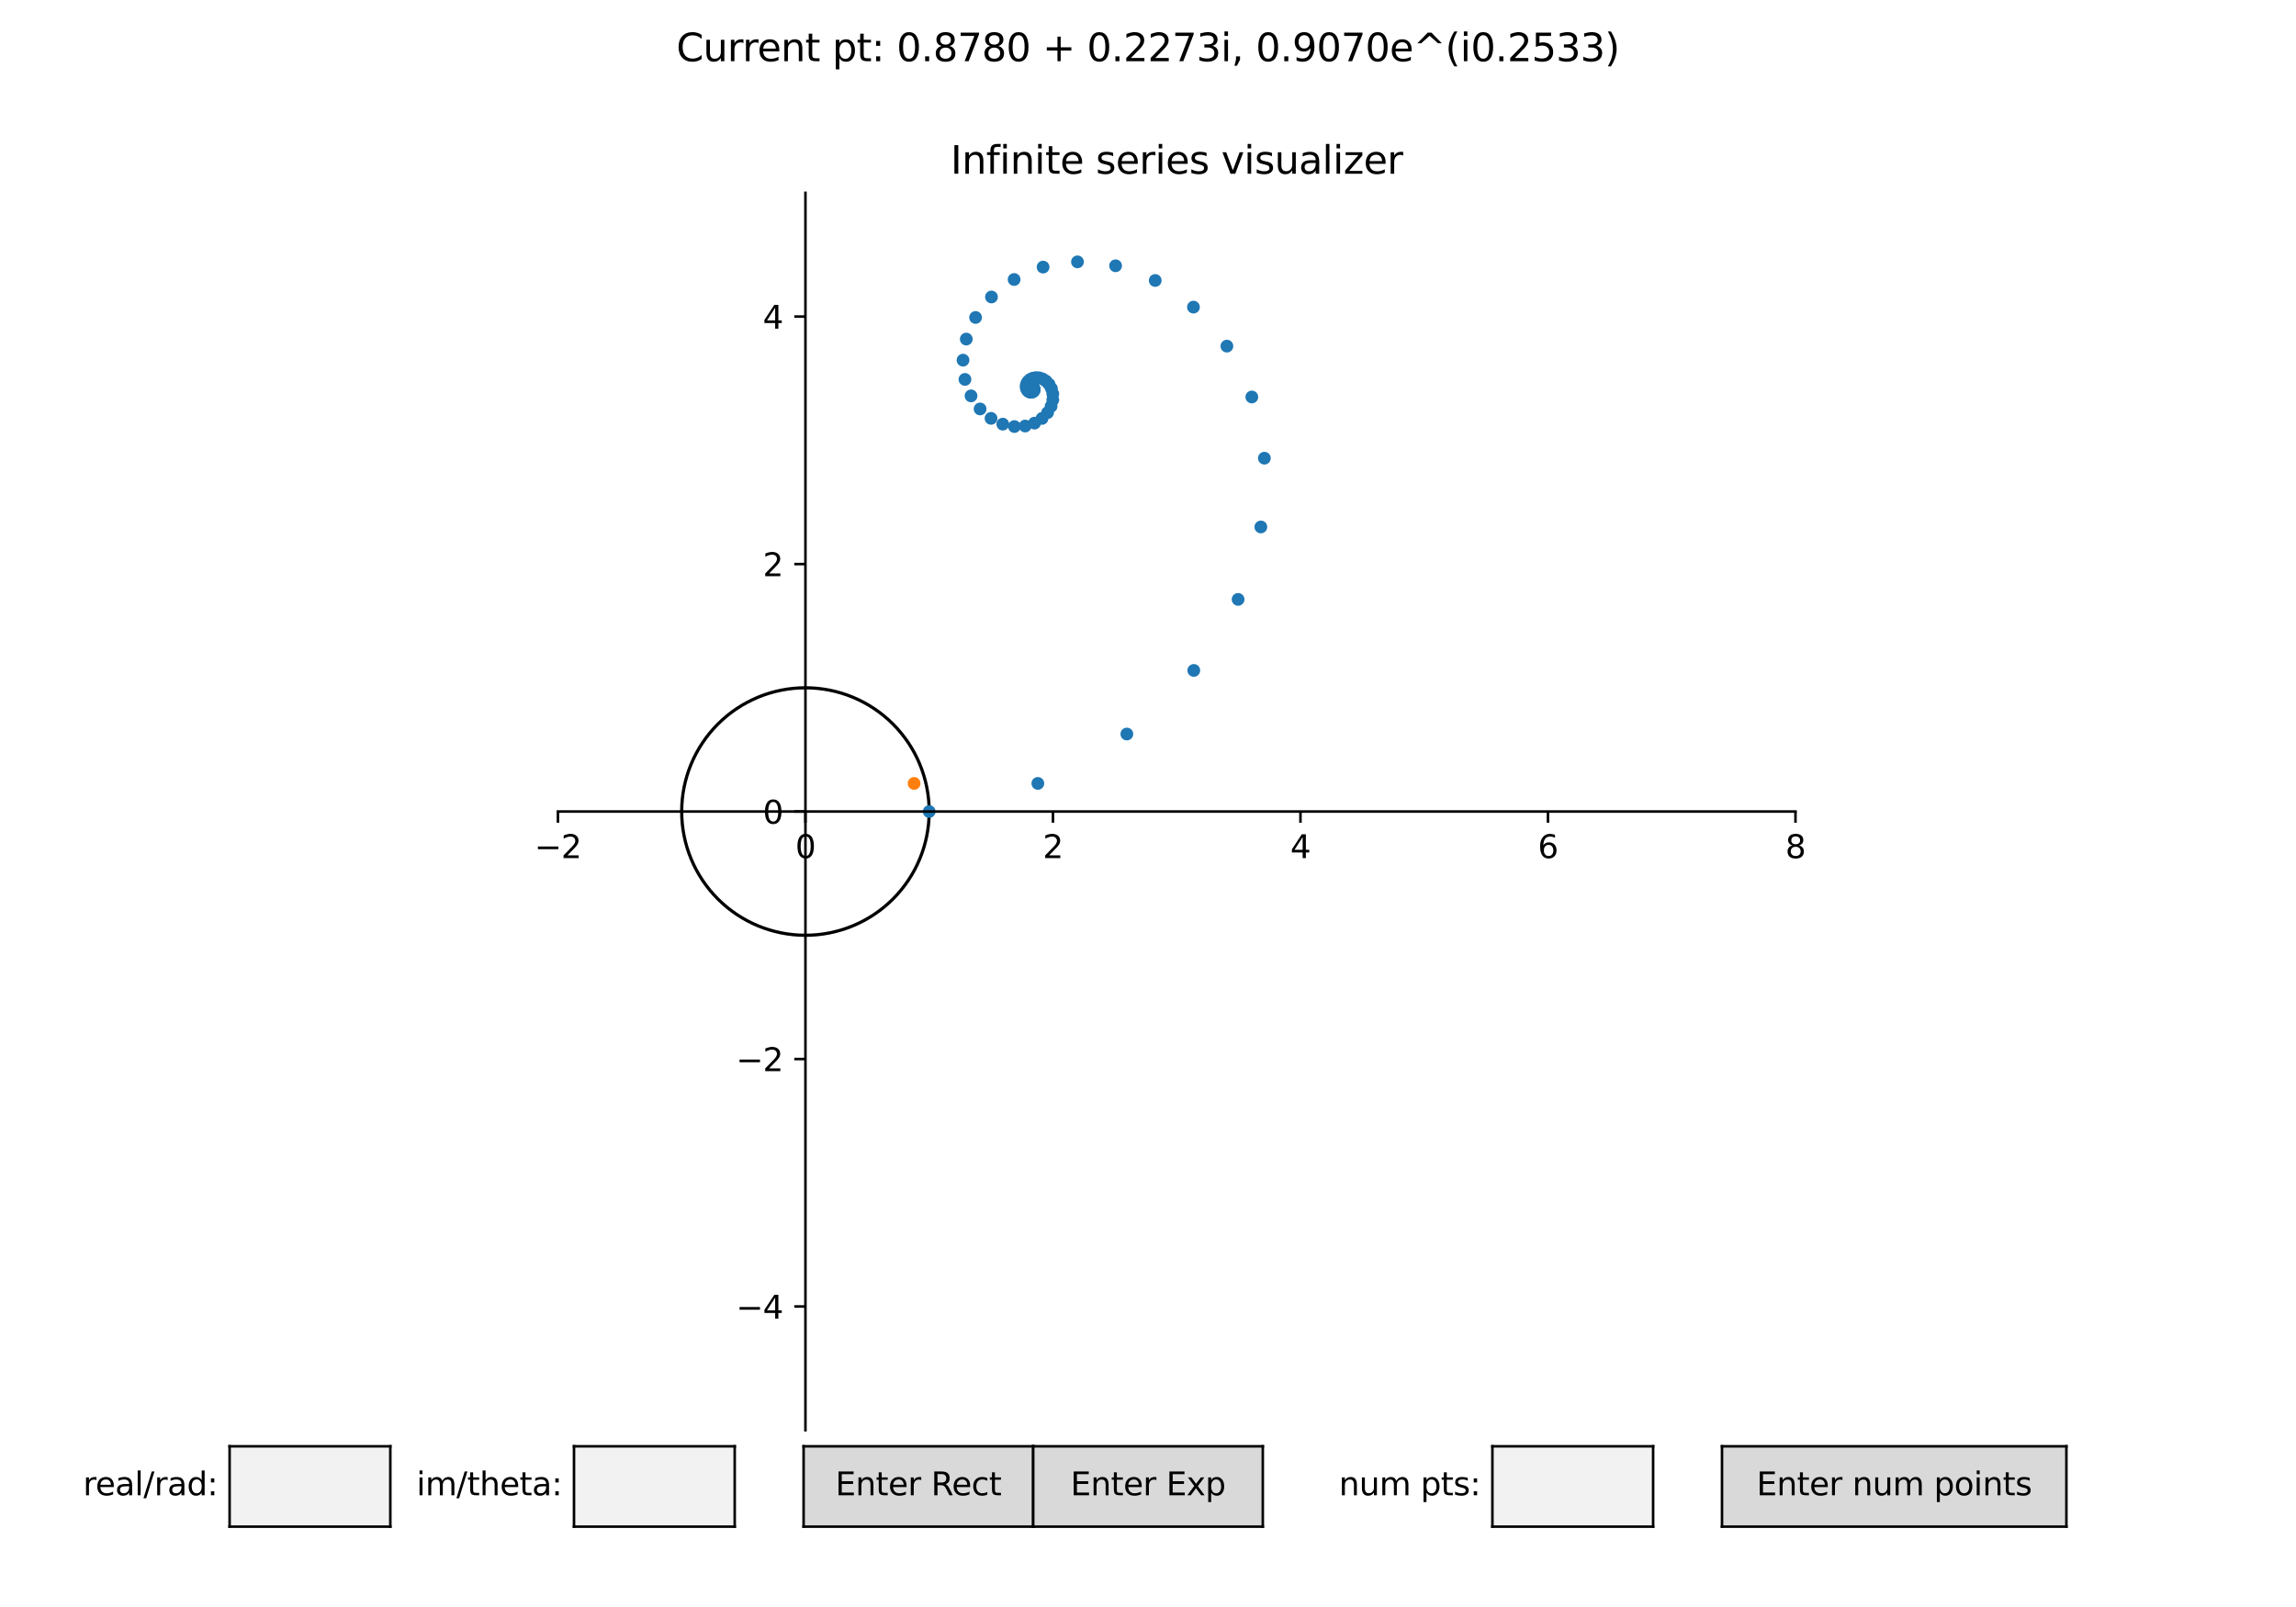 <?xml version="1.0" encoding="utf-8" standalone="no"?>
<!DOCTYPE svg PUBLIC "-//W3C//DTD SVG 1.1//EN"
  "http://www.w3.org/Graphics/SVG/1.1/DTD/svg11.dtd">
<svg xmlns:xlink="http://www.w3.org/1999/xlink" width="720pt" height="504pt" viewBox="0 0 720 504" xmlns="http://www.w3.org/2000/svg" version="1.1">
 <defs>
  <style type="text/css">*{stroke-linejoin: round; stroke-linecap: butt}</style>
 </defs>
 <g id="figure_1">
  <g id="patch_1">
   <path d="M 0 504 
L 720 504 
L 720 0 
L 0 0 
z
" style="fill: #ffffff"/>
  </g>
  <g id="axes_1">
   <g id="patch_2">
    <path d="M 174.96 448.56 
L 563.04 448.56 
L 563.04 60.48 
L 174.96 60.48 
z
" style="fill: #ffffff"/>
   </g>
   <g id="patch_3">
    <path d="M 252.576 293.328 
C 262.868 293.328 272.74 289.239 280.017 281.961 
C 287.295 274.684 291.384 264.812 291.384 254.52 
C 291.384 244.228 287.295 234.356 280.017 227.079 
C 272.74 219.801 262.868 215.712 252.576 215.712 
C 242.284 215.712 232.412 219.801 225.135 227.079 
C 217.857 234.356 213.768 244.228 213.768 254.52 
C 213.768 264.812 217.857 274.684 225.135 281.961 
C 232.412 289.239 242.284 293.328 252.576 293.328 
L 252.576 293.328 
z
" clip-path="url(#p67f5eb47d0)" style="fill: none; stroke: #000000; stroke-linejoin: miter"/>
   </g>
   <g id="matplotlib.axis_1">
    <g id="xtick_1">
     <g id="line2d_1">
      <defs>
       <path id="m22f8feef02" d="M 0 0 
L 0 3.5 
" style="stroke: #000000; stroke-width: 0.8"/>
      </defs>
      <g>
       <use xlink:href="#m22f8feef02" x="174.96" y="254.52" style="stroke: #000000; stroke-width: 0.8"/>
      </g>
     </g>
     <g id="text_1">
      <!-- −2 -->
      <g transform="translate(167.589 269.118) scale(0.1 -0.1)">
       <defs>
        <path id="DejaVuSans-2212" d="M 678 2272 
L 4684 2272 
L 4684 1741 
L 678 1741 
L 678 2272 
z
" transform="scale(0.016)"/>
        <path id="DejaVuSans-32" d="M 1228 531 
L 3431 531 
L 3431 0 
L 469 0 
L 469 531 
Q 828 903 1448 1529 
Q 2069 2156 2228 2338 
Q 2531 2678 2651 2914 
Q 2772 3150 2772 3378 
Q 2772 3750 2511 3984 
Q 2250 4219 1831 4219 
Q 1534 4219 1204 4116 
Q 875 4013 500 3803 
L 500 4441 
Q 881 4594 1212 4672 
Q 1544 4750 1819 4750 
Q 2544 4750 2975 4387 
Q 3406 4025 3406 3419 
Q 3406 3131 3298 2873 
Q 3191 2616 2906 2266 
Q 2828 2175 2409 1742 
Q 1991 1309 1228 531 
z
" transform="scale(0.016)"/>
       </defs>
       <use xlink:href="#DejaVuSans-2212"/>
       <use xlink:href="#DejaVuSans-32" transform="translate(83.789 0)"/>
      </g>
     </g>
    </g>
    <g id="xtick_2">
     <g id="line2d_2">
      <g>
       <use xlink:href="#m22f8feef02" x="252.576" y="254.52" style="stroke: #000000; stroke-width: 0.8"/>
      </g>
     </g>
     <g id="text_2">
      <!-- 0 -->
      <g transform="translate(249.395 269.118) scale(0.1 -0.1)">
       <defs>
        <path id="DejaVuSans-30" d="M 2034 4250 
Q 1547 4250 1301 3770 
Q 1056 3291 1056 2328 
Q 1056 1369 1301 889 
Q 1547 409 2034 409 
Q 2525 409 2770 889 
Q 3016 1369 3016 2328 
Q 3016 3291 2770 3770 
Q 2525 4250 2034 4250 
z
M 2034 4750 
Q 2819 4750 3233 4129 
Q 3647 3509 3647 2328 
Q 3647 1150 3233 529 
Q 2819 -91 2034 -91 
Q 1250 -91 836 529 
Q 422 1150 422 2328 
Q 422 3509 836 4129 
Q 1250 4750 2034 4750 
z
" transform="scale(0.016)"/>
       </defs>
       <use xlink:href="#DejaVuSans-30"/>
      </g>
     </g>
    </g>
    <g id="xtick_3">
     <g id="line2d_3">
      <g>
       <use xlink:href="#m22f8feef02" x="330.192" y="254.52" style="stroke: #000000; stroke-width: 0.8"/>
      </g>
     </g>
     <g id="text_3">
      <!-- 2 -->
      <g transform="translate(327.011 269.118) scale(0.1 -0.1)">
       <use xlink:href="#DejaVuSans-32"/>
      </g>
     </g>
    </g>
    <g id="xtick_4">
     <g id="line2d_4">
      <g>
       <use xlink:href="#m22f8feef02" x="407.808" y="254.52" style="stroke: #000000; stroke-width: 0.8"/>
      </g>
     </g>
     <g id="text_4">
      <!-- 4 -->
      <g transform="translate(404.627 269.118) scale(0.1 -0.1)">
       <defs>
        <path id="DejaVuSans-34" d="M 2419 4116 
L 825 1625 
L 2419 1625 
L 2419 4116 
z
M 2253 4666 
L 3047 4666 
L 3047 1625 
L 3713 1625 
L 3713 1100 
L 3047 1100 
L 3047 0 
L 2419 0 
L 2419 1100 
L 313 1100 
L 313 1709 
L 2253 4666 
z
" transform="scale(0.016)"/>
       </defs>
       <use xlink:href="#DejaVuSans-34"/>
      </g>
     </g>
    </g>
    <g id="xtick_5">
     <g id="line2d_5">
      <g>
       <use xlink:href="#m22f8feef02" x="485.424" y="254.52" style="stroke: #000000; stroke-width: 0.8"/>
      </g>
     </g>
     <g id="text_5">
      <!-- 6 -->
      <g transform="translate(482.243 269.118) scale(0.1 -0.1)">
       <defs>
        <path id="DejaVuSans-36" d="M 2113 2584 
Q 1688 2584 1439 2293 
Q 1191 2003 1191 1497 
Q 1191 994 1439 701 
Q 1688 409 2113 409 
Q 2538 409 2786 701 
Q 3034 994 3034 1497 
Q 3034 2003 2786 2293 
Q 2538 2584 2113 2584 
z
M 3366 4563 
L 3366 3988 
Q 3128 4100 2886 4159 
Q 2644 4219 2406 4219 
Q 1781 4219 1451 3797 
Q 1122 3375 1075 2522 
Q 1259 2794 1537 2939 
Q 1816 3084 2150 3084 
Q 2853 3084 3261 2657 
Q 3669 2231 3669 1497 
Q 3669 778 3244 343 
Q 2819 -91 2113 -91 
Q 1303 -91 875 529 
Q 447 1150 447 2328 
Q 447 3434 972 4092 
Q 1497 4750 2381 4750 
Q 2619 4750 2861 4703 
Q 3103 4656 3366 4563 
z
" transform="scale(0.016)"/>
       </defs>
       <use xlink:href="#DejaVuSans-36"/>
      </g>
     </g>
    </g>
    <g id="xtick_6">
     <g id="line2d_6">
      <g>
       <use xlink:href="#m22f8feef02" x="563.04" y="254.52" style="stroke: #000000; stroke-width: 0.8"/>
      </g>
     </g>
     <g id="text_6">
      <!-- 8 -->
      <g transform="translate(559.859 269.118) scale(0.1 -0.1)">
       <defs>
        <path id="DejaVuSans-38" d="M 2034 2216 
Q 1584 2216 1326 1975 
Q 1069 1734 1069 1313 
Q 1069 891 1326 650 
Q 1584 409 2034 409 
Q 2484 409 2743 651 
Q 3003 894 3003 1313 
Q 3003 1734 2745 1975 
Q 2488 2216 2034 2216 
z
M 1403 2484 
Q 997 2584 770 2862 
Q 544 3141 544 3541 
Q 544 4100 942 4425 
Q 1341 4750 2034 4750 
Q 2731 4750 3128 4425 
Q 3525 4100 3525 3541 
Q 3525 3141 3298 2862 
Q 3072 2584 2669 2484 
Q 3125 2378 3379 2068 
Q 3634 1759 3634 1313 
Q 3634 634 3220 271 
Q 2806 -91 2034 -91 
Q 1263 -91 848 271 
Q 434 634 434 1313 
Q 434 1759 690 2068 
Q 947 2378 1403 2484 
z
M 1172 3481 
Q 1172 3119 1398 2916 
Q 1625 2713 2034 2713 
Q 2441 2713 2670 2916 
Q 2900 3119 2900 3481 
Q 2900 3844 2670 4047 
Q 2441 4250 2034 4250 
Q 1625 4250 1398 4047 
Q 1172 3844 1172 3481 
z
" transform="scale(0.016)"/>
       </defs>
       <use xlink:href="#DejaVuSans-38"/>
      </g>
     </g>
    </g>
   </g>
   <g id="matplotlib.axis_2">
    <g id="ytick_1">
     <g id="line2d_7">
      <defs>
       <path id="mff8464a8eb" d="M 0 0 
L -3.5 0 
" style="stroke: #000000; stroke-width: 0.8"/>
      </defs>
      <g>
       <use xlink:href="#mff8464a8eb" x="252.576" y="409.752" style="stroke: #000000; stroke-width: 0.8"/>
      </g>
     </g>
     <g id="text_7">
      <!-- −4 -->
      <g transform="translate(230.834 413.551) scale(0.1 -0.1)">
       <use xlink:href="#DejaVuSans-2212"/>
       <use xlink:href="#DejaVuSans-34" transform="translate(83.789 0)"/>
      </g>
     </g>
    </g>
    <g id="ytick_2">
     <g id="line2d_8">
      <g>
       <use xlink:href="#mff8464a8eb" x="252.576" y="332.136" style="stroke: #000000; stroke-width: 0.8"/>
      </g>
     </g>
     <g id="text_8">
      <!-- −2 -->
      <g transform="translate(230.834 335.935) scale(0.1 -0.1)">
       <use xlink:href="#DejaVuSans-2212"/>
       <use xlink:href="#DejaVuSans-32" transform="translate(83.789 0)"/>
      </g>
     </g>
    </g>
    <g id="ytick_3">
     <g id="line2d_9">
      <g>
       <use xlink:href="#mff8464a8eb" x="252.576" y="254.52" style="stroke: #000000; stroke-width: 0.8"/>
      </g>
     </g>
     <g id="text_9">
      <!-- 0 -->
      <g transform="translate(239.214 258.319) scale(0.1 -0.1)">
       <use xlink:href="#DejaVuSans-30"/>
      </g>
     </g>
    </g>
    <g id="ytick_4">
     <g id="line2d_10">
      <g>
       <use xlink:href="#mff8464a8eb" x="252.576" y="176.904" style="stroke: #000000; stroke-width: 0.8"/>
      </g>
     </g>
     <g id="text_10">
      <!-- 2 -->
      <g transform="translate(239.214 180.703) scale(0.1 -0.1)">
       <use xlink:href="#DejaVuSans-32"/>
      </g>
     </g>
    </g>
    <g id="ytick_5">
     <g id="line2d_11">
      <g>
       <use xlink:href="#mff8464a8eb" x="252.576" y="99.288" style="stroke: #000000; stroke-width: 0.8"/>
      </g>
     </g>
     <g id="text_11">
      <!-- 4 -->
      <g transform="translate(239.214 103.087) scale(0.1 -0.1)">
       <use xlink:href="#DejaVuSans-34"/>
      </g>
     </g>
    </g>
   </g>
   <g id="line2d_12">
    <defs>
     <path id="mb88a61ed7c" d="M 0 1.5 
C 0.398 1.5 0.779 1.342 1.061 1.061 
C 1.342 0.779 1.5 0.398 1.5 0 
C 1.5 -0.398 1.342 -0.779 1.061 -1.061 
C 0.779 -1.342 0.398 -1.5 0 -1.5 
C -0.398 -1.5 -0.779 -1.342 -1.061 -1.061 
C -1.342 -0.779 -1.5 -0.398 -1.5 0 
C -1.5 0.398 -1.342 0.779 -1.061 1.061 
C -0.779 1.342 -0.398 1.5 0 1.5 
z
" style="stroke: #1f77b4"/>
    </defs>
    <g clip-path="url(#p67f5eb47d0)">
     <use xlink:href="#mb88a61ed7c" x="291.384" y="254.52" style="fill: #1f77b4; stroke: #1f77b4"/>
     <use xlink:href="#mb88a61ed7c" x="325.458" y="245.7" style="fill: #1f77b4; stroke: #1f77b4"/>
     <use xlink:href="#mb88a61ed7c" x="353.371" y="230.212" style="fill: #1f77b4; stroke: #1f77b4"/>
     <use xlink:href="#mb88a61ed7c" x="374.359" y="210.269" style="fill: #1f77b4; stroke: #1f77b4"/>
     <use xlink:href="#mb88a61ed7c" x="388.254" y="187.989" style="fill: #1f77b4; stroke: #1f77b4"/>
     <use xlink:href="#mb88a61ed7c" x="395.391" y="165.269" style="fill: #1f77b4; stroke: #1f77b4"/>
     <use xlink:href="#mb88a61ed7c" x="396.493" y="143.698" style="fill: #1f77b4; stroke: #1f77b4"/>
     <use xlink:href="#mb88a61ed7c" x="392.559" y="124.509" style="fill: #1f77b4; stroke: #1f77b4"/>
     <use xlink:href="#mb88a61ed7c" x="384.743" y="108.554" style="fill: #1f77b4; stroke: #1f77b4"/>
     <use xlink:href="#mb88a61ed7c" x="374.254" y="96.322" style="fill: #1f77b4; stroke: #1f77b4"/>
     <use xlink:href="#mb88a61ed7c" x="362.265" y="87.965" style="fill: #1f77b4; stroke: #1f77b4"/>
     <use xlink:href="#mb88a61ed7c" x="349.839" y="83.353" style="fill: #1f77b4; stroke: #1f77b4"/>
     <use xlink:href="#mb88a61ed7c" x="337.881" y="82.128" style="fill: #1f77b4; stroke: #1f77b4"/>
     <use xlink:href="#mb88a61ed7c" x="327.103" y="83.769" style="fill: #1f77b4; stroke: #1f77b4"/>
     <use xlink:href="#mb88a61ed7c" x="318.013" y="87.66" style="fill: #1f77b4; stroke: #1f77b4"/>
     <use xlink:href="#mb88a61ed7c" x="310.916" y="93.143" style="fill: #1f77b4; stroke: #1f77b4"/>
     <use xlink:href="#mb88a61ed7c" x="305.931" y="99.569" style="fill: #1f77b4; stroke: #1f77b4"/>
     <use xlink:href="#mb88a61ed7c" x="303.014" y="106.345" style="fill: #1f77b4; stroke: #1f77b4"/>
     <use xlink:href="#mb88a61ed7c" x="301.993" y="112.957" style="fill: #1f77b4; stroke: #1f77b4"/>
     <use xlink:href="#mb88a61ed7c" x="302.6" y="118.994" style="fill: #1f77b4; stroke: #1f77b4"/>
     <use xlink:href="#mb88a61ed7c" x="304.504" y="124.157" style="fill: #1f77b4; stroke: #1f77b4"/>
     <use xlink:href="#mb88a61ed7c" x="307.35" y="128.258" style="fill: #1f77b4; stroke: #1f77b4"/>
     <use xlink:href="#mb88a61ed7c" x="310.78" y="131.211" style="fill: #1f77b4; stroke: #1f77b4"/>
     <use xlink:href="#mb88a61ed7c" x="314.464" y="133.025" style="fill: #1f77b4; stroke: #1f77b4"/>
     <use xlink:href="#mb88a61ed7c" x="318.11" y="133.78" style="fill: #1f77b4; stroke: #1f77b4"/>
     <use xlink:href="#mb88a61ed7c" x="321.483" y="133.615" style="fill: #1f77b4; stroke: #1f77b4"/>
     <use xlink:href="#mb88a61ed7c" x="324.407" y="132.703" style="fill: #1f77b4; stroke: #1f77b4"/>
     <use xlink:href="#mb88a61ed7c" x="326.767" y="131.237" style="fill: #1f77b4; stroke: #1f77b4"/>
     <use xlink:href="#mb88a61ed7c" x="328.506" y="129.415" style="fill: #1f77b4; stroke: #1f77b4"/>
     <use xlink:href="#mb88a61ed7c" x="329.618" y="127.419" style="fill: #1f77b4; stroke: #1f77b4"/>
     <use xlink:href="#mb88a61ed7c" x="330.142" y="125.414" style="fill: #1f77b4; stroke: #1f77b4"/>
     <use xlink:href="#mb88a61ed7c" x="330.145" y="123.534" style="fill: #1f77b4; stroke: #1f77b4"/>
     <use xlink:href="#mb88a61ed7c" x="329.722" y="121.883" style="fill: #1f77b4; stroke: #1f77b4"/>
     <use xlink:href="#mb88a61ed7c" x="328.974" y="120.53" style="fill: #1f77b4; stroke: #1f77b4"/>
     <use xlink:href="#mb88a61ed7c" x="328.01" y="119.511" style="fill: #1f77b4; stroke: #1f77b4"/>
     <use xlink:href="#mb88a61ed7c" x="326.933" y="118.836" style="fill: #1f77b4; stroke: #1f77b4"/>
     <use xlink:href="#mb88a61ed7c" x="325.833" y="118.488" style="fill: #1f77b4; stroke: #1f77b4"/>
     <use xlink:href="#mb88a61ed7c" x="324.789" y="118.433" style="fill: #1f77b4; stroke: #1f77b4"/>
     <use xlink:href="#mb88a61ed7c" x="323.859" y="118.621" style="fill: #1f77b4; stroke: #1f77b4"/>
     <use xlink:href="#mb88a61ed7c" x="323.085" y="118.998" style="fill: #1f77b4; stroke: #1f77b4"/>
     <use xlink:href="#mb88a61ed7c" x="322.492" y="119.505" style="fill: #1f77b4; stroke: #1f77b4"/>
     <use xlink:href="#mb88a61ed7c" x="322.086" y="120.085" style="fill: #1f77b4; stroke: #1f77b4"/>
     <use xlink:href="#mb88a61ed7c" x="321.861" y="120.686" style="fill: #1f77b4; stroke: #1f77b4"/>
     <use xlink:href="#mb88a61ed7c" x="321.801" y="121.265" style="fill: #1f77b4; stroke: #1f77b4"/>
     <use xlink:href="#mb88a61ed7c" x="321.879" y="121.788" style="fill: #1f77b4; stroke: #1f77b4"/>
     <use xlink:href="#mb88a61ed7c" x="322.067" y="122.228" style="fill: #1f77b4; stroke: #1f77b4"/>
     <use xlink:href="#mb88a61ed7c" x="322.332" y="122.572" style="fill: #1f77b4; stroke: #1f77b4"/>
     <use xlink:href="#mb88a61ed7c" x="322.642" y="122.815" style="fill: #1f77b4; stroke: #1f77b4"/>
     <use xlink:href="#mb88a61ed7c" x="322.97" y="122.956" style="fill: #1f77b4; stroke: #1f77b4"/>
     <use xlink:href="#mb88a61ed7c" x="323.29" y="123.007" style="fill: #1f77b4; stroke: #1f77b4"/>
     <use xlink:href="#mb88a61ed7c" x="323.583" y="122.978" style="fill: #1f77b4; stroke: #1f77b4"/>
     <use xlink:href="#mb88a61ed7c" x="323.833" y="122.886" style="fill: #1f77b4; stroke: #1f77b4"/>
     <use xlink:href="#mb88a61ed7c" x="324.032" y="122.749" style="fill: #1f77b4; stroke: #1f77b4"/>
     <use xlink:href="#mb88a61ed7c" x="324.175" y="122.583" style="fill: #1f77b4; stroke: #1f77b4"/>
     <use xlink:href="#mb88a61ed7c" x="324.264" y="122.405" style="fill: #1f77b4; stroke: #1f77b4"/>
     <use xlink:href="#mb88a61ed7c" x="324.301" y="122.228" style="fill: #1f77b4; stroke: #1f77b4"/>
     <use xlink:href="#mb88a61ed7c" x="324.293" y="122.065" style="fill: #1f77b4; stroke: #1f77b4"/>
     <use xlink:href="#mb88a61ed7c" x="324.249" y="121.923" style="fill: #1f77b4; stroke: #1f77b4"/>
     <use xlink:href="#mb88a61ed7c" x="324.178" y="121.809" style="fill: #1f77b4; stroke: #1f77b4"/>
     <use xlink:href="#mb88a61ed7c" x="324.09" y="121.724" style="fill: #1f77b4; stroke: #1f77b4"/>
     <use xlink:href="#mb88a61ed7c" x="323.994" y="121.67" style="fill: #1f77b4; stroke: #1f77b4"/>
     <use xlink:href="#mb88a61ed7c" x="323.897" y="121.644" style="fill: #1f77b4; stroke: #1f77b4"/>
     <use xlink:href="#mb88a61ed7c" x="323.805" y="121.644" style="fill: #1f77b4; stroke: #1f77b4"/>
     <use xlink:href="#mb88a61ed7c" x="323.725" y="121.664" style="fill: #1f77b4; stroke: #1f77b4"/>
     <use xlink:href="#mb88a61ed7c" x="323.66" y="121.701" style="fill: #1f77b4; stroke: #1f77b4"/>
     <use xlink:href="#mb88a61ed7c" x="323.61" y="121.747" style="fill: #1f77b4; stroke: #1f77b4"/>
     <use xlink:href="#mb88a61ed7c" x="323.578" y="121.799" style="fill: #1f77b4; stroke: #1f77b4"/>
     <use xlink:href="#mb88a61ed7c" x="323.561" y="121.852" style="fill: #1f77b4; stroke: #1f77b4"/>
     <use xlink:href="#mb88a61ed7c" x="323.558" y="121.903" style="fill: #1f77b4; stroke: #1f77b4"/>
     <use xlink:href="#mb88a61ed7c" x="323.567" y="121.948" style="fill: #1f77b4; stroke: #1f77b4"/>
     <use xlink:href="#mb88a61ed7c" x="323.585" y="121.986" style="fill: #1f77b4; stroke: #1f77b4"/>
     <use xlink:href="#mb88a61ed7c" x="323.61" y="122.014" style="fill: #1f77b4; stroke: #1f77b4"/>
     <use xlink:href="#mb88a61ed7c" x="323.638" y="122.034" style="fill: #1f77b4; stroke: #1f77b4"/>
     <use xlink:href="#mb88a61ed7c" x="323.667" y="122.045" style="fill: #1f77b4; stroke: #1f77b4"/>
     <use xlink:href="#mb88a61ed7c" x="323.695" y="122.048" style="fill: #1f77b4; stroke: #1f77b4"/>
     <use xlink:href="#mb88a61ed7c" x="323.72" y="122.044" style="fill: #1f77b4; stroke: #1f77b4"/>
     <use xlink:href="#mb88a61ed7c" x="323.741" y="122.035" style="fill: #1f77b4; stroke: #1f77b4"/>
     <use xlink:href="#mb88a61ed7c" x="323.758" y="122.022" style="fill: #1f77b4; stroke: #1f77b4"/>
     <use xlink:href="#mb88a61ed7c" x="323.77" y="122.007" style="fill: #1f77b4; stroke: #1f77b4"/>
     <use xlink:href="#mb88a61ed7c" x="323.777" y="121.992" style="fill: #1f77b4; stroke: #1f77b4"/>
     <use xlink:href="#mb88a61ed7c" x="323.779" y="121.976" style="fill: #1f77b4; stroke: #1f77b4"/>
     <use xlink:href="#mb88a61ed7c" x="323.778" y="121.962" style="fill: #1f77b4; stroke: #1f77b4"/>
     <use xlink:href="#mb88a61ed7c" x="323.773" y="121.95" style="fill: #1f77b4; stroke: #1f77b4"/>
     <use xlink:href="#mb88a61ed7c" x="323.767" y="121.94" style="fill: #1f77b4; stroke: #1f77b4"/>
     <use xlink:href="#mb88a61ed7c" x="323.759" y="121.933" style="fill: #1f77b4; stroke: #1f77b4"/>
     <use xlink:href="#mb88a61ed7c" x="323.75" y="121.929" style="fill: #1f77b4; stroke: #1f77b4"/>
     <use xlink:href="#mb88a61ed7c" x="323.742" y="121.927" style="fill: #1f77b4; stroke: #1f77b4"/>
     <use xlink:href="#mb88a61ed7c" x="323.734" y="121.927" style="fill: #1f77b4; stroke: #1f77b4"/>
     <use xlink:href="#mb88a61ed7c" x="323.727" y="121.93" style="fill: #1f77b4; stroke: #1f77b4"/>
     <use xlink:href="#mb88a61ed7c" x="323.721" y="121.933" style="fill: #1f77b4; stroke: #1f77b4"/>
     <use xlink:href="#mb88a61ed7c" x="323.717" y="121.937" style="fill: #1f77b4; stroke: #1f77b4"/>
     <use xlink:href="#mb88a61ed7c" x="323.715" y="121.942" style="fill: #1f77b4; stroke: #1f77b4"/>
     <use xlink:href="#mb88a61ed7c" x="323.713" y="121.947" style="fill: #1f77b4; stroke: #1f77b4"/>
     <use xlink:href="#mb88a61ed7c" x="323.713" y="121.951" style="fill: #1f77b4; stroke: #1f77b4"/>
     <use xlink:href="#mb88a61ed7c" x="323.714" y="121.955" style="fill: #1f77b4; stroke: #1f77b4"/>
     <use xlink:href="#mb88a61ed7c" x="323.716" y="121.958" style="fill: #1f77b4; stroke: #1f77b4"/>
     <use xlink:href="#mb88a61ed7c" x="323.718" y="121.96" style="fill: #1f77b4; stroke: #1f77b4"/>
     <use xlink:href="#mb88a61ed7c" x="323.721" y="121.962" style="fill: #1f77b4; stroke: #1f77b4"/>
     <use xlink:href="#mb88a61ed7c" x="323.723" y="121.963" style="fill: #1f77b4; stroke: #1f77b4"/>
     <use xlink:href="#mb88a61ed7c" x="323.726" y="121.963" style="fill: #1f77b4; stroke: #1f77b4"/>
     <use xlink:href="#mb88a61ed7c" x="323.728" y="121.963" style="fill: #1f77b4; stroke: #1f77b4"/>
     <use xlink:href="#mb88a61ed7c" x="323.73" y="121.962" style="fill: #1f77b4; stroke: #1f77b4"/>
     <use xlink:href="#mb88a61ed7c" x="323.731" y="121.961" style="fill: #1f77b4; stroke: #1f77b4"/>
     <use xlink:href="#mb88a61ed7c" x="323.732" y="121.959" style="fill: #1f77b4; stroke: #1f77b4"/>
     <use xlink:href="#mb88a61ed7c" x="323.733" y="121.958" style="fill: #1f77b4; stroke: #1f77b4"/>
     <use xlink:href="#mb88a61ed7c" x="323.733" y="121.956" style="fill: #1f77b4; stroke: #1f77b4"/>
     <use xlink:href="#mb88a61ed7c" x="323.733" y="121.955" style="fill: #1f77b4; stroke: #1f77b4"/>
     <use xlink:href="#mb88a61ed7c" x="323.732" y="121.954" style="fill: #1f77b4; stroke: #1f77b4"/>
     <use xlink:href="#mb88a61ed7c" x="323.732" y="121.953" style="fill: #1f77b4; stroke: #1f77b4"/>
     <use xlink:href="#mb88a61ed7c" x="323.731" y="121.953" style="fill: #1f77b4; stroke: #1f77b4"/>
     <use xlink:href="#mb88a61ed7c" x="323.73" y="121.952" style="fill: #1f77b4; stroke: #1f77b4"/>
     <use xlink:href="#mb88a61ed7c" x="323.729" y="121.952" style="fill: #1f77b4; stroke: #1f77b4"/>
     <use xlink:href="#mb88a61ed7c" x="323.729" y="121.952" style="fill: #1f77b4; stroke: #1f77b4"/>
     <use xlink:href="#mb88a61ed7c" x="323.728" y="121.953" style="fill: #1f77b4; stroke: #1f77b4"/>
     <use xlink:href="#mb88a61ed7c" x="323.728" y="121.953" style="fill: #1f77b4; stroke: #1f77b4"/>
     <use xlink:href="#mb88a61ed7c" x="323.727" y="121.953" style="fill: #1f77b4; stroke: #1f77b4"/>
     <use xlink:href="#mb88a61ed7c" x="323.727" y="121.954" style="fill: #1f77b4; stroke: #1f77b4"/>
     <use xlink:href="#mb88a61ed7c" x="323.727" y="121.954" style="fill: #1f77b4; stroke: #1f77b4"/>
     <use xlink:href="#mb88a61ed7c" x="323.727" y="121.954" style="fill: #1f77b4; stroke: #1f77b4"/>
     <use xlink:href="#mb88a61ed7c" x="323.727" y="121.955" style="fill: #1f77b4; stroke: #1f77b4"/>
     <use xlink:href="#mb88a61ed7c" x="323.727" y="121.955" style="fill: #1f77b4; stroke: #1f77b4"/>
     <use xlink:href="#mb88a61ed7c" x="323.728" y="121.955" style="fill: #1f77b4; stroke: #1f77b4"/>
     <use xlink:href="#mb88a61ed7c" x="323.728" y="121.955" style="fill: #1f77b4; stroke: #1f77b4"/>
     <use xlink:href="#mb88a61ed7c" x="323.728" y="121.955" style="fill: #1f77b4; stroke: #1f77b4"/>
     <use xlink:href="#mb88a61ed7c" x="323.728" y="121.955" style="fill: #1f77b4; stroke: #1f77b4"/>
     <use xlink:href="#mb88a61ed7c" x="323.728" y="121.955" style="fill: #1f77b4; stroke: #1f77b4"/>
     <use xlink:href="#mb88a61ed7c" x="323.729" y="121.955" style="fill: #1f77b4; stroke: #1f77b4"/>
     <use xlink:href="#mb88a61ed7c" x="323.729" y="121.955" style="fill: #1f77b4; stroke: #1f77b4"/>
     <use xlink:href="#mb88a61ed7c" x="323.729" y="121.955" style="fill: #1f77b4; stroke: #1f77b4"/>
     <use xlink:href="#mb88a61ed7c" x="323.729" y="121.955" style="fill: #1f77b4; stroke: #1f77b4"/>
     <use xlink:href="#mb88a61ed7c" x="323.729" y="121.955" style="fill: #1f77b4; stroke: #1f77b4"/>
     <use xlink:href="#mb88a61ed7c" x="323.729" y="121.955" style="fill: #1f77b4; stroke: #1f77b4"/>
     <use xlink:href="#mb88a61ed7c" x="323.729" y="121.955" style="fill: #1f77b4; stroke: #1f77b4"/>
     <use xlink:href="#mb88a61ed7c" x="323.729" y="121.955" style="fill: #1f77b4; stroke: #1f77b4"/>
     <use xlink:href="#mb88a61ed7c" x="323.729" y="121.955" style="fill: #1f77b4; stroke: #1f77b4"/>
     <use xlink:href="#mb88a61ed7c" x="323.729" y="121.955" style="fill: #1f77b4; stroke: #1f77b4"/>
     <use xlink:href="#mb88a61ed7c" x="323.728" y="121.955" style="fill: #1f77b4; stroke: #1f77b4"/>
     <use xlink:href="#mb88a61ed7c" x="323.728" y="121.955" style="fill: #1f77b4; stroke: #1f77b4"/>
     <use xlink:href="#mb88a61ed7c" x="323.728" y="121.955" style="fill: #1f77b4; stroke: #1f77b4"/>
     <use xlink:href="#mb88a61ed7c" x="323.728" y="121.955" style="fill: #1f77b4; stroke: #1f77b4"/>
     <use xlink:href="#mb88a61ed7c" x="323.728" y="121.955" style="fill: #1f77b4; stroke: #1f77b4"/>
     <use xlink:href="#mb88a61ed7c" x="323.728" y="121.955" style="fill: #1f77b4; stroke: #1f77b4"/>
     <use xlink:href="#mb88a61ed7c" x="323.728" y="121.955" style="fill: #1f77b4; stroke: #1f77b4"/>
     <use xlink:href="#mb88a61ed7c" x="323.728" y="121.955" style="fill: #1f77b4; stroke: #1f77b4"/>
     <use xlink:href="#mb88a61ed7c" x="323.728" y="121.955" style="fill: #1f77b4; stroke: #1f77b4"/>
     <use xlink:href="#mb88a61ed7c" x="323.728" y="121.955" style="fill: #1f77b4; stroke: #1f77b4"/>
     <use xlink:href="#mb88a61ed7c" x="323.728" y="121.955" style="fill: #1f77b4; stroke: #1f77b4"/>
     <use xlink:href="#mb88a61ed7c" x="323.728" y="121.955" style="fill: #1f77b4; stroke: #1f77b4"/>
     <use xlink:href="#mb88a61ed7c" x="323.728" y="121.955" style="fill: #1f77b4; stroke: #1f77b4"/>
     <use xlink:href="#mb88a61ed7c" x="323.728" y="121.955" style="fill: #1f77b4; stroke: #1f77b4"/>
     <use xlink:href="#mb88a61ed7c" x="323.728" y="121.955" style="fill: #1f77b4; stroke: #1f77b4"/>
     <use xlink:href="#mb88a61ed7c" x="323.728" y="121.955" style="fill: #1f77b4; stroke: #1f77b4"/>
     <use xlink:href="#mb88a61ed7c" x="323.728" y="121.955" style="fill: #1f77b4; stroke: #1f77b4"/>
     <use xlink:href="#mb88a61ed7c" x="323.728" y="121.955" style="fill: #1f77b4; stroke: #1f77b4"/>
     <use xlink:href="#mb88a61ed7c" x="323.728" y="121.955" style="fill: #1f77b4; stroke: #1f77b4"/>
     <use xlink:href="#mb88a61ed7c" x="323.728" y="121.955" style="fill: #1f77b4; stroke: #1f77b4"/>
     <use xlink:href="#mb88a61ed7c" x="323.728" y="121.955" style="fill: #1f77b4; stroke: #1f77b4"/>
     <use xlink:href="#mb88a61ed7c" x="323.728" y="121.955" style="fill: #1f77b4; stroke: #1f77b4"/>
     <use xlink:href="#mb88a61ed7c" x="323.728" y="121.955" style="fill: #1f77b4; stroke: #1f77b4"/>
     <use xlink:href="#mb88a61ed7c" x="323.728" y="121.955" style="fill: #1f77b4; stroke: #1f77b4"/>
     <use xlink:href="#mb88a61ed7c" x="323.728" y="121.955" style="fill: #1f77b4; stroke: #1f77b4"/>
     <use xlink:href="#mb88a61ed7c" x="323.728" y="121.955" style="fill: #1f77b4; stroke: #1f77b4"/>
     <use xlink:href="#mb88a61ed7c" x="323.728" y="121.955" style="fill: #1f77b4; stroke: #1f77b4"/>
     <use xlink:href="#mb88a61ed7c" x="323.728" y="121.955" style="fill: #1f77b4; stroke: #1f77b4"/>
     <use xlink:href="#mb88a61ed7c" x="323.728" y="121.955" style="fill: #1f77b4; stroke: #1f77b4"/>
     <use xlink:href="#mb88a61ed7c" x="323.728" y="121.955" style="fill: #1f77b4; stroke: #1f77b4"/>
     <use xlink:href="#mb88a61ed7c" x="323.728" y="121.955" style="fill: #1f77b4; stroke: #1f77b4"/>
     <use xlink:href="#mb88a61ed7c" x="323.728" y="121.955" style="fill: #1f77b4; stroke: #1f77b4"/>
     <use xlink:href="#mb88a61ed7c" x="323.728" y="121.955" style="fill: #1f77b4; stroke: #1f77b4"/>
     <use xlink:href="#mb88a61ed7c" x="323.728" y="121.955" style="fill: #1f77b4; stroke: #1f77b4"/>
     <use xlink:href="#mb88a61ed7c" x="323.728" y="121.955" style="fill: #1f77b4; stroke: #1f77b4"/>
     <use xlink:href="#mb88a61ed7c" x="323.728" y="121.955" style="fill: #1f77b4; stroke: #1f77b4"/>
     <use xlink:href="#mb88a61ed7c" x="323.728" y="121.955" style="fill: #1f77b4; stroke: #1f77b4"/>
     <use xlink:href="#mb88a61ed7c" x="323.728" y="121.955" style="fill: #1f77b4; stroke: #1f77b4"/>
     <use xlink:href="#mb88a61ed7c" x="323.728" y="121.955" style="fill: #1f77b4; stroke: #1f77b4"/>
     <use xlink:href="#mb88a61ed7c" x="323.728" y="121.955" style="fill: #1f77b4; stroke: #1f77b4"/>
     <use xlink:href="#mb88a61ed7c" x="323.728" y="121.955" style="fill: #1f77b4; stroke: #1f77b4"/>
     <use xlink:href="#mb88a61ed7c" x="323.728" y="121.955" style="fill: #1f77b4; stroke: #1f77b4"/>
     <use xlink:href="#mb88a61ed7c" x="323.728" y="121.955" style="fill: #1f77b4; stroke: #1f77b4"/>
     <use xlink:href="#mb88a61ed7c" x="323.728" y="121.955" style="fill: #1f77b4; stroke: #1f77b4"/>
     <use xlink:href="#mb88a61ed7c" x="323.728" y="121.955" style="fill: #1f77b4; stroke: #1f77b4"/>
     <use xlink:href="#mb88a61ed7c" x="323.728" y="121.955" style="fill: #1f77b4; stroke: #1f77b4"/>
     <use xlink:href="#mb88a61ed7c" x="323.728" y="121.955" style="fill: #1f77b4; stroke: #1f77b4"/>
     <use xlink:href="#mb88a61ed7c" x="323.728" y="121.955" style="fill: #1f77b4; stroke: #1f77b4"/>
     <use xlink:href="#mb88a61ed7c" x="323.728" y="121.955" style="fill: #1f77b4; stroke: #1f77b4"/>
     <use xlink:href="#mb88a61ed7c" x="323.728" y="121.955" style="fill: #1f77b4; stroke: #1f77b4"/>
     <use xlink:href="#mb88a61ed7c" x="323.728" y="121.955" style="fill: #1f77b4; stroke: #1f77b4"/>
     <use xlink:href="#mb88a61ed7c" x="323.728" y="121.955" style="fill: #1f77b4; stroke: #1f77b4"/>
     <use xlink:href="#mb88a61ed7c" x="323.728" y="121.955" style="fill: #1f77b4; stroke: #1f77b4"/>
     <use xlink:href="#mb88a61ed7c" x="323.728" y="121.955" style="fill: #1f77b4; stroke: #1f77b4"/>
     <use xlink:href="#mb88a61ed7c" x="323.728" y="121.955" style="fill: #1f77b4; stroke: #1f77b4"/>
     <use xlink:href="#mb88a61ed7c" x="323.728" y="121.955" style="fill: #1f77b4; stroke: #1f77b4"/>
     <use xlink:href="#mb88a61ed7c" x="323.728" y="121.955" style="fill: #1f77b4; stroke: #1f77b4"/>
     <use xlink:href="#mb88a61ed7c" x="323.728" y="121.955" style="fill: #1f77b4; stroke: #1f77b4"/>
     <use xlink:href="#mb88a61ed7c" x="323.728" y="121.955" style="fill: #1f77b4; stroke: #1f77b4"/>
     <use xlink:href="#mb88a61ed7c" x="323.728" y="121.955" style="fill: #1f77b4; stroke: #1f77b4"/>
     <use xlink:href="#mb88a61ed7c" x="323.728" y="121.955" style="fill: #1f77b4; stroke: #1f77b4"/>
     <use xlink:href="#mb88a61ed7c" x="323.728" y="121.955" style="fill: #1f77b4; stroke: #1f77b4"/>
     <use xlink:href="#mb88a61ed7c" x="323.728" y="121.955" style="fill: #1f77b4; stroke: #1f77b4"/>
     <use xlink:href="#mb88a61ed7c" x="323.728" y="121.955" style="fill: #1f77b4; stroke: #1f77b4"/>
    </g>
   </g>
   <g id="line2d_13">
    <defs>
     <path id="ma72449257f" d="M 0 1.5 
C 0.398 1.5 0.779 1.342 1.061 1.061 
C 1.342 0.779 1.5 0.398 1.5 0 
C 1.5 -0.398 1.342 -0.779 1.061 -1.061 
C 0.779 -1.342 0.398 -1.5 0 -1.5 
C -0.398 -1.5 -0.779 -1.342 -1.061 -1.061 
C -1.342 -0.779 -1.5 -0.398 -1.5 0 
C -1.5 0.398 -1.342 0.779 -1.061 1.061 
C -0.779 1.342 -0.398 1.5 0 1.5 
z
" style="stroke: #ff7f0e"/>
    </defs>
    <g clip-path="url(#p67f5eb47d0)">
     <use xlink:href="#ma72449257f" x="286.65" y="245.7" style="fill: #ff7f0e; stroke: #ff7f0e"/>
    </g>
   </g>
   <g id="patch_4">
    <path d="M 252.576 448.56 
L 252.576 60.48 
" style="fill: none; stroke: #000000; stroke-width: 0.8; stroke-linejoin: miter; stroke-linecap: square"/>
   </g>
   <g id="patch_5">
    <path d="M 563.04 448.56 
L 563.04 60.48 
" style="fill: none"/>
   </g>
   <g id="patch_6">
    <path d="M 174.96 254.52 
L 563.04 254.52 
" style="fill: none; stroke: #000000; stroke-width: 0.8; stroke-linejoin: miter; stroke-linecap: square"/>
   </g>
   <g id="patch_7">
    <path d="M 174.96 60.48 
L 563.04 60.48 
" style="fill: none"/>
   </g>
   <g id="text_12">
    <!-- Infinite series visualizer -->
    <g transform="translate(298.088 54.48) scale(0.12 -0.12)">
     <defs>
      <path id="DejaVuSans-49" d="M 628 4666 
L 1259 4666 
L 1259 0 
L 628 0 
L 628 4666 
z
" transform="scale(0.016)"/>
      <path id="DejaVuSans-6e" d="M 3513 2113 
L 3513 0 
L 2938 0 
L 2938 2094 
Q 2938 2591 2744 2837 
Q 2550 3084 2163 3084 
Q 1697 3084 1428 2787 
Q 1159 2491 1159 1978 
L 1159 0 
L 581 0 
L 581 3500 
L 1159 3500 
L 1159 2956 
Q 1366 3272 1645 3428 
Q 1925 3584 2291 3584 
Q 2894 3584 3203 3211 
Q 3513 2838 3513 2113 
z
" transform="scale(0.016)"/>
      <path id="DejaVuSans-66" d="M 2375 4863 
L 2375 4384 
L 1825 4384 
Q 1516 4384 1395 4259 
Q 1275 4134 1275 3809 
L 1275 3500 
L 2222 3500 
L 2222 3053 
L 1275 3053 
L 1275 0 
L 697 0 
L 697 3053 
L 147 3053 
L 147 3500 
L 697 3500 
L 697 3744 
Q 697 4328 969 4595 
Q 1241 4863 1831 4863 
L 2375 4863 
z
" transform="scale(0.016)"/>
      <path id="DejaVuSans-69" d="M 603 3500 
L 1178 3500 
L 1178 0 
L 603 0 
L 603 3500 
z
M 603 4863 
L 1178 4863 
L 1178 4134 
L 603 4134 
L 603 4863 
z
" transform="scale(0.016)"/>
      <path id="DejaVuSans-74" d="M 1172 4494 
L 1172 3500 
L 2356 3500 
L 2356 3053 
L 1172 3053 
L 1172 1153 
Q 1172 725 1289 603 
Q 1406 481 1766 481 
L 2356 481 
L 2356 0 
L 1766 0 
Q 1100 0 847 248 
Q 594 497 594 1153 
L 594 3053 
L 172 3053 
L 172 3500 
L 594 3500 
L 594 4494 
L 1172 4494 
z
" transform="scale(0.016)"/>
      <path id="DejaVuSans-65" d="M 3597 1894 
L 3597 1613 
L 953 1613 
Q 991 1019 1311 708 
Q 1631 397 2203 397 
Q 2534 397 2845 478 
Q 3156 559 3463 722 
L 3463 178 
Q 3153 47 2828 -22 
Q 2503 -91 2169 -91 
Q 1331 -91 842 396 
Q 353 884 353 1716 
Q 353 2575 817 3079 
Q 1281 3584 2069 3584 
Q 2775 3584 3186 3129 
Q 3597 2675 3597 1894 
z
M 3022 2063 
Q 3016 2534 2758 2815 
Q 2500 3097 2075 3097 
Q 1594 3097 1305 2825 
Q 1016 2553 972 2059 
L 3022 2063 
z
" transform="scale(0.016)"/>
      <path id="DejaVuSans-20" transform="scale(0.016)"/>
      <path id="DejaVuSans-73" d="M 2834 3397 
L 2834 2853 
Q 2591 2978 2328 3040 
Q 2066 3103 1784 3103 
Q 1356 3103 1142 2972 
Q 928 2841 928 2578 
Q 928 2378 1081 2264 
Q 1234 2150 1697 2047 
L 1894 2003 
Q 2506 1872 2764 1633 
Q 3022 1394 3022 966 
Q 3022 478 2636 193 
Q 2250 -91 1575 -91 
Q 1294 -91 989 -36 
Q 684 19 347 128 
L 347 722 
Q 666 556 975 473 
Q 1284 391 1588 391 
Q 1994 391 2212 530 
Q 2431 669 2431 922 
Q 2431 1156 2273 1281 
Q 2116 1406 1581 1522 
L 1381 1569 
Q 847 1681 609 1914 
Q 372 2147 372 2553 
Q 372 3047 722 3315 
Q 1072 3584 1716 3584 
Q 2034 3584 2315 3537 
Q 2597 3491 2834 3397 
z
" transform="scale(0.016)"/>
      <path id="DejaVuSans-72" d="M 2631 2963 
Q 2534 3019 2420 3045 
Q 2306 3072 2169 3072 
Q 1681 3072 1420 2755 
Q 1159 2438 1159 1844 
L 1159 0 
L 581 0 
L 581 3500 
L 1159 3500 
L 1159 2956 
Q 1341 3275 1631 3429 
Q 1922 3584 2338 3584 
Q 2397 3584 2469 3576 
Q 2541 3569 2628 3553 
L 2631 2963 
z
" transform="scale(0.016)"/>
      <path id="DejaVuSans-76" d="M 191 3500 
L 800 3500 
L 1894 563 
L 2988 3500 
L 3597 3500 
L 2284 0 
L 1503 0 
L 191 3500 
z
" transform="scale(0.016)"/>
      <path id="DejaVuSans-75" d="M 544 1381 
L 544 3500 
L 1119 3500 
L 1119 1403 
Q 1119 906 1312 657 
Q 1506 409 1894 409 
Q 2359 409 2629 706 
Q 2900 1003 2900 1516 
L 2900 3500 
L 3475 3500 
L 3475 0 
L 2900 0 
L 2900 538 
Q 2691 219 2414 64 
Q 2138 -91 1772 -91 
Q 1169 -91 856 284 
Q 544 659 544 1381 
z
M 1991 3584 
L 1991 3584 
z
" transform="scale(0.016)"/>
      <path id="DejaVuSans-61" d="M 2194 1759 
Q 1497 1759 1228 1600 
Q 959 1441 959 1056 
Q 959 750 1161 570 
Q 1363 391 1709 391 
Q 2188 391 2477 730 
Q 2766 1069 2766 1631 
L 2766 1759 
L 2194 1759 
z
M 3341 1997 
L 3341 0 
L 2766 0 
L 2766 531 
Q 2569 213 2275 61 
Q 1981 -91 1556 -91 
Q 1019 -91 701 211 
Q 384 513 384 1019 
Q 384 1609 779 1909 
Q 1175 2209 1959 2209 
L 2766 2209 
L 2766 2266 
Q 2766 2663 2505 2880 
Q 2244 3097 1772 3097 
Q 1472 3097 1187 3025 
Q 903 2953 641 2809 
L 641 3341 
Q 956 3463 1253 3523 
Q 1550 3584 1831 3584 
Q 2591 3584 2966 3190 
Q 3341 2797 3341 1997 
z
" transform="scale(0.016)"/>
      <path id="DejaVuSans-6c" d="M 603 4863 
L 1178 4863 
L 1178 0 
L 603 0 
L 603 4863 
z
" transform="scale(0.016)"/>
      <path id="DejaVuSans-7a" d="M 353 3500 
L 3084 3500 
L 3084 2975 
L 922 459 
L 3084 459 
L 3084 0 
L 275 0 
L 275 525 
L 2438 3041 
L 353 3041 
L 353 3500 
z
" transform="scale(0.016)"/>
     </defs>
     <use xlink:href="#DejaVuSans-49"/>
     <use xlink:href="#DejaVuSans-6e" transform="translate(29.492 0)"/>
     <use xlink:href="#DejaVuSans-66" transform="translate(92.871 0)"/>
     <use xlink:href="#DejaVuSans-69" transform="translate(128.076 0)"/>
     <use xlink:href="#DejaVuSans-6e" transform="translate(155.859 0)"/>
     <use xlink:href="#DejaVuSans-69" transform="translate(219.238 0)"/>
     <use xlink:href="#DejaVuSans-74" transform="translate(247.021 0)"/>
     <use xlink:href="#DejaVuSans-65" transform="translate(286.23 0)"/>
     <use xlink:href="#DejaVuSans-20" transform="translate(347.754 0)"/>
     <use xlink:href="#DejaVuSans-73" transform="translate(379.541 0)"/>
     <use xlink:href="#DejaVuSans-65" transform="translate(431.641 0)"/>
     <use xlink:href="#DejaVuSans-72" transform="translate(493.164 0)"/>
     <use xlink:href="#DejaVuSans-69" transform="translate(534.277 0)"/>
     <use xlink:href="#DejaVuSans-65" transform="translate(562.061 0)"/>
     <use xlink:href="#DejaVuSans-73" transform="translate(623.584 0)"/>
     <use xlink:href="#DejaVuSans-20" transform="translate(675.684 0)"/>
     <use xlink:href="#DejaVuSans-76" transform="translate(707.471 0)"/>
     <use xlink:href="#DejaVuSans-69" transform="translate(766.65 0)"/>
     <use xlink:href="#DejaVuSans-73" transform="translate(794.434 0)"/>
     <use xlink:href="#DejaVuSans-75" transform="translate(846.533 0)"/>
     <use xlink:href="#DejaVuSans-61" transform="translate(909.912 0)"/>
     <use xlink:href="#DejaVuSans-6c" transform="translate(971.191 0)"/>
     <use xlink:href="#DejaVuSans-69" transform="translate(998.975 0)"/>
     <use xlink:href="#DejaVuSans-7a" transform="translate(1026.758 0)"/>
     <use xlink:href="#DejaVuSans-65" transform="translate(1079.248 0)"/>
     <use xlink:href="#DejaVuSans-72" transform="translate(1140.771 0)"/>
    </g>
   </g>
  </g>
  <g id="axes_2">
   <g id="patch_8">
    <path d="M 72 478.8 
L 122.4 478.8 
L 122.4 453.6 
L 72 453.6 
z
" style="fill: #f2f2f2"/>
   </g>
   <g id="matplotlib.axis_3"/>
   <g id="matplotlib.axis_4"/>
   <g id="patch_9">
    <path d="M 72 478.8 
L 72 453.6 
" style="fill: none; stroke: #000000; stroke-width: 0.8; stroke-linejoin: miter; stroke-linecap: square"/>
   </g>
   <g id="patch_10">
    <path d="M 122.4 478.8 
L 122.4 453.6 
" style="fill: none; stroke: #000000; stroke-width: 0.8; stroke-linejoin: miter; stroke-linecap: square"/>
   </g>
   <g id="patch_11">
    <path d="M 72 478.8 
L 122.4 478.8 
" style="fill: none; stroke: #000000; stroke-width: 0.8; stroke-linejoin: miter; stroke-linecap: square"/>
   </g>
   <g id="patch_12">
    <path d="M 72 453.6 
L 122.4 453.6 
" style="fill: none; stroke: #000000; stroke-width: 0.8; stroke-linejoin: miter; stroke-linecap: square"/>
   </g>
   <g id="text_13">
    <!-- real/rad:  -->
    <g transform="translate(26.048 468.959) scale(0.1 -0.1)">
     <defs>
      <path id="DejaVuSans-2f" d="M 1625 4666 
L 2156 4666 
L 531 -594 
L 0 -594 
L 1625 4666 
z
" transform="scale(0.016)"/>
      <path id="DejaVuSans-64" d="M 2906 2969 
L 2906 4863 
L 3481 4863 
L 3481 0 
L 2906 0 
L 2906 525 
Q 2725 213 2448 61 
Q 2172 -91 1784 -91 
Q 1150 -91 751 415 
Q 353 922 353 1747 
Q 353 2572 751 3078 
Q 1150 3584 1784 3584 
Q 2172 3584 2448 3432 
Q 2725 3281 2906 2969 
z
M 947 1747 
Q 947 1113 1208 752 
Q 1469 391 1925 391 
Q 2381 391 2643 752 
Q 2906 1113 2906 1747 
Q 2906 2381 2643 2742 
Q 2381 3103 1925 3103 
Q 1469 3103 1208 2742 
Q 947 2381 947 1747 
z
" transform="scale(0.016)"/>
      <path id="DejaVuSans-3a" d="M 750 794 
L 1409 794 
L 1409 0 
L 750 0 
L 750 794 
z
M 750 3309 
L 1409 3309 
L 1409 2516 
L 750 2516 
L 750 3309 
z
" transform="scale(0.016)"/>
     </defs>
     <use xlink:href="#DejaVuSans-72"/>
     <use xlink:href="#DejaVuSans-65" transform="translate(38.863 0)"/>
     <use xlink:href="#DejaVuSans-61" transform="translate(100.387 0)"/>
     <use xlink:href="#DejaVuSans-6c" transform="translate(161.666 0)"/>
     <use xlink:href="#DejaVuSans-2f" transform="translate(189.449 0)"/>
     <use xlink:href="#DejaVuSans-72" transform="translate(223.141 0)"/>
     <use xlink:href="#DejaVuSans-61" transform="translate(264.254 0)"/>
     <use xlink:href="#DejaVuSans-64" transform="translate(325.533 0)"/>
     <use xlink:href="#DejaVuSans-3a" transform="translate(389.01 0)"/>
     <use xlink:href="#DejaVuSans-20" transform="translate(422.701 0)"/>
    </g>
   </g>
  </g>
  <g id="axes_3">
   <g id="patch_13">
    <path d="M 180 478.8 
L 230.4 478.8 
L 230.4 453.6 
L 180 453.6 
z
" style="fill: #f2f2f2"/>
   </g>
   <g id="matplotlib.axis_5"/>
   <g id="matplotlib.axis_6"/>
   <g id="patch_14">
    <path d="M 180 478.8 
L 180 453.6 
" style="fill: none; stroke: #000000; stroke-width: 0.8; stroke-linejoin: miter; stroke-linecap: square"/>
   </g>
   <g id="patch_15">
    <path d="M 230.4 478.8 
L 230.4 453.6 
" style="fill: none; stroke: #000000; stroke-width: 0.8; stroke-linejoin: miter; stroke-linecap: square"/>
   </g>
   <g id="patch_16">
    <path d="M 180 478.8 
L 230.4 478.8 
" style="fill: none; stroke: #000000; stroke-width: 0.8; stroke-linejoin: miter; stroke-linecap: square"/>
   </g>
   <g id="patch_17">
    <path d="M 180 453.6 
L 230.4 453.6 
" style="fill: none; stroke: #000000; stroke-width: 0.8; stroke-linejoin: miter; stroke-linecap: square"/>
   </g>
   <g id="text_14">
    <!-- im/theta:  -->
    <g transform="translate(130.602 468.959) scale(0.1 -0.1)">
     <defs>
      <path id="DejaVuSans-6d" d="M 3328 2828 
Q 3544 3216 3844 3400 
Q 4144 3584 4550 3584 
Q 5097 3584 5394 3201 
Q 5691 2819 5691 2113 
L 5691 0 
L 5113 0 
L 5113 2094 
Q 5113 2597 4934 2840 
Q 4756 3084 4391 3084 
Q 3944 3084 3684 2787 
Q 3425 2491 3425 1978 
L 3425 0 
L 2847 0 
L 2847 2094 
Q 2847 2600 2669 2842 
Q 2491 3084 2119 3084 
Q 1678 3084 1418 2786 
Q 1159 2488 1159 1978 
L 1159 0 
L 581 0 
L 581 3500 
L 1159 3500 
L 1159 2956 
Q 1356 3278 1631 3431 
Q 1906 3584 2284 3584 
Q 2666 3584 2933 3390 
Q 3200 3197 3328 2828 
z
" transform="scale(0.016)"/>
      <path id="DejaVuSans-68" d="M 3513 2113 
L 3513 0 
L 2938 0 
L 2938 2094 
Q 2938 2591 2744 2837 
Q 2550 3084 2163 3084 
Q 1697 3084 1428 2787 
Q 1159 2491 1159 1978 
L 1159 0 
L 581 0 
L 581 4863 
L 1159 4863 
L 1159 2956 
Q 1366 3272 1645 3428 
Q 1925 3584 2291 3584 
Q 2894 3584 3203 3211 
Q 3513 2838 3513 2113 
z
" transform="scale(0.016)"/>
     </defs>
     <use xlink:href="#DejaVuSans-69"/>
     <use xlink:href="#DejaVuSans-6d" transform="translate(27.783 0)"/>
     <use xlink:href="#DejaVuSans-2f" transform="translate(125.195 0)"/>
     <use xlink:href="#DejaVuSans-74" transform="translate(158.887 0)"/>
     <use xlink:href="#DejaVuSans-68" transform="translate(198.096 0)"/>
     <use xlink:href="#DejaVuSans-65" transform="translate(261.475 0)"/>
     <use xlink:href="#DejaVuSans-74" transform="translate(322.998 0)"/>
     <use xlink:href="#DejaVuSans-61" transform="translate(362.207 0)"/>
     <use xlink:href="#DejaVuSans-3a" transform="translate(423.486 0)"/>
     <use xlink:href="#DejaVuSans-20" transform="translate(457.178 0)"/>
    </g>
   </g>
  </g>
  <g id="axes_4">
   <g id="patch_18">
    <path d="M 252 478.8 
L 324 478.8 
L 324 453.6 
L 252 453.6 
z
" style="fill: #d9d9d9"/>
   </g>
   <g id="matplotlib.axis_7"/>
   <g id="matplotlib.axis_8"/>
   <g id="patch_19">
    <path d="M 252 478.8 
L 252 453.6 
" style="fill: none; stroke: #000000; stroke-width: 0.8; stroke-linejoin: miter; stroke-linecap: square"/>
   </g>
   <g id="patch_20">
    <path d="M 324 478.8 
L 324 453.6 
" style="fill: none; stroke: #000000; stroke-width: 0.8; stroke-linejoin: miter; stroke-linecap: square"/>
   </g>
   <g id="patch_21">
    <path d="M 252 478.8 
L 324 478.8 
" style="fill: none; stroke: #000000; stroke-width: 0.8; stroke-linejoin: miter; stroke-linecap: square"/>
   </g>
   <g id="patch_22">
    <path d="M 252 453.6 
L 324 453.6 
" style="fill: none; stroke: #000000; stroke-width: 0.8; stroke-linejoin: miter; stroke-linecap: square"/>
   </g>
   <g id="text_15">
    <!-- Enter Rect -->
    <g transform="translate(261.955 468.959) scale(0.1 -0.1)">
     <defs>
      <path id="DejaVuSans-45" d="M 628 4666 
L 3578 4666 
L 3578 4134 
L 1259 4134 
L 1259 2753 
L 3481 2753 
L 3481 2222 
L 1259 2222 
L 1259 531 
L 3634 531 
L 3634 0 
L 628 0 
L 628 4666 
z
" transform="scale(0.016)"/>
      <path id="DejaVuSans-52" d="M 2841 2188 
Q 3044 2119 3236 1894 
Q 3428 1669 3622 1275 
L 4263 0 
L 3584 0 
L 2988 1197 
Q 2756 1666 2539 1819 
Q 2322 1972 1947 1972 
L 1259 1972 
L 1259 0 
L 628 0 
L 628 4666 
L 2053 4666 
Q 2853 4666 3247 4331 
Q 3641 3997 3641 3322 
Q 3641 2881 3436 2590 
Q 3231 2300 2841 2188 
z
M 1259 4147 
L 1259 2491 
L 2053 2491 
Q 2509 2491 2742 2702 
Q 2975 2913 2975 3322 
Q 2975 3731 2742 3939 
Q 2509 4147 2053 4147 
L 1259 4147 
z
" transform="scale(0.016)"/>
      <path id="DejaVuSans-63" d="M 3122 3366 
L 3122 2828 
Q 2878 2963 2633 3030 
Q 2388 3097 2138 3097 
Q 1578 3097 1268 2742 
Q 959 2388 959 1747 
Q 959 1106 1268 751 
Q 1578 397 2138 397 
Q 2388 397 2633 464 
Q 2878 531 3122 666 
L 3122 134 
Q 2881 22 2623 -34 
Q 2366 -91 2075 -91 
Q 1284 -91 818 406 
Q 353 903 353 1747 
Q 353 2603 823 3093 
Q 1294 3584 2113 3584 
Q 2378 3584 2631 3529 
Q 2884 3475 3122 3366 
z
" transform="scale(0.016)"/>
     </defs>
     <use xlink:href="#DejaVuSans-45"/>
     <use xlink:href="#DejaVuSans-6e" transform="translate(63.184 0)"/>
     <use xlink:href="#DejaVuSans-74" transform="translate(126.562 0)"/>
     <use xlink:href="#DejaVuSans-65" transform="translate(165.771 0)"/>
     <use xlink:href="#DejaVuSans-72" transform="translate(227.295 0)"/>
     <use xlink:href="#DejaVuSans-20" transform="translate(268.408 0)"/>
     <use xlink:href="#DejaVuSans-52" transform="translate(300.195 0)"/>
     <use xlink:href="#DejaVuSans-65" transform="translate(365.178 0)"/>
     <use xlink:href="#DejaVuSans-63" transform="translate(426.701 0)"/>
     <use xlink:href="#DejaVuSans-74" transform="translate(481.682 0)"/>
    </g>
   </g>
  </g>
  <g id="axes_5">
   <g id="patch_23">
    <path d="M 324 478.8 
L 396 478.8 
L 396 453.6 
L 324 453.6 
z
" style="fill: #d9d9d9"/>
   </g>
   <g id="matplotlib.axis_9"/>
   <g id="matplotlib.axis_10"/>
   <g id="patch_24">
    <path d="M 324 478.8 
L 324 453.6 
" style="fill: none; stroke: #000000; stroke-width: 0.8; stroke-linejoin: miter; stroke-linecap: square"/>
   </g>
   <g id="patch_25">
    <path d="M 396 478.8 
L 396 453.6 
" style="fill: none; stroke: #000000; stroke-width: 0.8; stroke-linejoin: miter; stroke-linecap: square"/>
   </g>
   <g id="patch_26">
    <path d="M 324 478.8 
L 396 478.8 
" style="fill: none; stroke: #000000; stroke-width: 0.8; stroke-linejoin: miter; stroke-linecap: square"/>
   </g>
   <g id="patch_27">
    <path d="M 324 453.6 
L 396 453.6 
" style="fill: none; stroke: #000000; stroke-width: 0.8; stroke-linejoin: miter; stroke-linecap: square"/>
   </g>
   <g id="text_16">
    <!-- Enter Exp -->
    <g transform="translate(335.698 468.959) scale(0.1 -0.1)">
     <defs>
      <path id="DejaVuSans-78" d="M 3513 3500 
L 2247 1797 
L 3578 0 
L 2900 0 
L 1881 1375 
L 863 0 
L 184 0 
L 1544 1831 
L 300 3500 
L 978 3500 
L 1906 2253 
L 2834 3500 
L 3513 3500 
z
" transform="scale(0.016)"/>
      <path id="DejaVuSans-70" d="M 1159 525 
L 1159 -1331 
L 581 -1331 
L 581 3500 
L 1159 3500 
L 1159 2969 
Q 1341 3281 1617 3432 
Q 1894 3584 2278 3584 
Q 2916 3584 3314 3078 
Q 3713 2572 3713 1747 
Q 3713 922 3314 415 
Q 2916 -91 2278 -91 
Q 1894 -91 1617 61 
Q 1341 213 1159 525 
z
M 3116 1747 
Q 3116 2381 2855 2742 
Q 2594 3103 2138 3103 
Q 1681 3103 1420 2742 
Q 1159 2381 1159 1747 
Q 1159 1113 1420 752 
Q 1681 391 2138 391 
Q 2594 391 2855 752 
Q 3116 1113 3116 1747 
z
" transform="scale(0.016)"/>
     </defs>
     <use xlink:href="#DejaVuSans-45"/>
     <use xlink:href="#DejaVuSans-6e" transform="translate(63.184 0)"/>
     <use xlink:href="#DejaVuSans-74" transform="translate(126.562 0)"/>
     <use xlink:href="#DejaVuSans-65" transform="translate(165.771 0)"/>
     <use xlink:href="#DejaVuSans-72" transform="translate(227.295 0)"/>
     <use xlink:href="#DejaVuSans-20" transform="translate(268.408 0)"/>
     <use xlink:href="#DejaVuSans-45" transform="translate(300.195 0)"/>
     <use xlink:href="#DejaVuSans-78" transform="translate(363.379 0)"/>
     <use xlink:href="#DejaVuSans-70" transform="translate(422.559 0)"/>
    </g>
   </g>
  </g>
  <g id="axes_6">
   <g id="patch_28">
    <path d="M 468 478.8 
L 518.4 478.8 
L 518.4 453.6 
L 468 453.6 
z
" style="fill: #f2f2f2"/>
   </g>
   <g id="matplotlib.axis_11"/>
   <g id="matplotlib.axis_12"/>
   <g id="patch_29">
    <path d="M 468 478.8 
L 468 453.6 
" style="fill: none; stroke: #000000; stroke-width: 0.8; stroke-linejoin: miter; stroke-linecap: square"/>
   </g>
   <g id="patch_30">
    <path d="M 518.4 478.8 
L 518.4 453.6 
" style="fill: none; stroke: #000000; stroke-width: 0.8; stroke-linejoin: miter; stroke-linecap: square"/>
   </g>
   <g id="patch_31">
    <path d="M 468 478.8 
L 518.4 478.8 
" style="fill: none; stroke: #000000; stroke-width: 0.8; stroke-linejoin: miter; stroke-linecap: square"/>
   </g>
   <g id="patch_32">
    <path d="M 468 453.6 
L 518.4 453.6 
" style="fill: none; stroke: #000000; stroke-width: 0.8; stroke-linejoin: miter; stroke-linecap: square"/>
   </g>
   <g id="text_17">
    <!-- num pts:  -->
    <g transform="translate(419.877 468.959) scale(0.1 -0.1)">
     <use xlink:href="#DejaVuSans-6e"/>
     <use xlink:href="#DejaVuSans-75" transform="translate(63.379 0)"/>
     <use xlink:href="#DejaVuSans-6d" transform="translate(126.758 0)"/>
     <use xlink:href="#DejaVuSans-20" transform="translate(224.17 0)"/>
     <use xlink:href="#DejaVuSans-70" transform="translate(255.957 0)"/>
     <use xlink:href="#DejaVuSans-74" transform="translate(319.434 0)"/>
     <use xlink:href="#DejaVuSans-73" transform="translate(358.643 0)"/>
     <use xlink:href="#DejaVuSans-3a" transform="translate(410.742 0)"/>
     <use xlink:href="#DejaVuSans-20" transform="translate(444.434 0)"/>
    </g>
   </g>
  </g>
  <g id="axes_7">
   <g id="patch_33">
    <path d="M 540 478.8 
L 648 478.8 
L 648 453.6 
L 540 453.6 
z
" style="fill: #d9d9d9"/>
   </g>
   <g id="matplotlib.axis_13"/>
   <g id="matplotlib.axis_14"/>
   <g id="patch_34">
    <path d="M 540 478.8 
L 540 453.6 
" style="fill: none; stroke: #000000; stroke-width: 0.8; stroke-linejoin: miter; stroke-linecap: square"/>
   </g>
   <g id="patch_35">
    <path d="M 648 478.8 
L 648 453.6 
" style="fill: none; stroke: #000000; stroke-width: 0.8; stroke-linejoin: miter; stroke-linecap: square"/>
   </g>
   <g id="patch_36">
    <path d="M 540 478.8 
L 648 478.8 
" style="fill: none; stroke: #000000; stroke-width: 0.8; stroke-linejoin: miter; stroke-linecap: square"/>
   </g>
   <g id="patch_37">
    <path d="M 540 453.6 
L 648 453.6 
" style="fill: none; stroke: #000000; stroke-width: 0.8; stroke-linejoin: miter; stroke-linecap: square"/>
   </g>
   <g id="text_18">
    <!-- Enter num points -->
    <g transform="translate(550.837 468.959) scale(0.1 -0.1)">
     <defs>
      <path id="DejaVuSans-6f" d="M 1959 3097 
Q 1497 3097 1228 2736 
Q 959 2375 959 1747 
Q 959 1119 1226 758 
Q 1494 397 1959 397 
Q 2419 397 2687 759 
Q 2956 1122 2956 1747 
Q 2956 2369 2687 2733 
Q 2419 3097 1959 3097 
z
M 1959 3584 
Q 2709 3584 3137 3096 
Q 3566 2609 3566 1747 
Q 3566 888 3137 398 
Q 2709 -91 1959 -91 
Q 1206 -91 779 398 
Q 353 888 353 1747 
Q 353 2609 779 3096 
Q 1206 3584 1959 3584 
z
" transform="scale(0.016)"/>
     </defs>
     <use xlink:href="#DejaVuSans-45"/>
     <use xlink:href="#DejaVuSans-6e" transform="translate(63.184 0)"/>
     <use xlink:href="#DejaVuSans-74" transform="translate(126.562 0)"/>
     <use xlink:href="#DejaVuSans-65" transform="translate(165.771 0)"/>
     <use xlink:href="#DejaVuSans-72" transform="translate(227.295 0)"/>
     <use xlink:href="#DejaVuSans-20" transform="translate(268.408 0)"/>
     <use xlink:href="#DejaVuSans-6e" transform="translate(300.195 0)"/>
     <use xlink:href="#DejaVuSans-75" transform="translate(363.574 0)"/>
     <use xlink:href="#DejaVuSans-6d" transform="translate(426.953 0)"/>
     <use xlink:href="#DejaVuSans-20" transform="translate(524.365 0)"/>
     <use xlink:href="#DejaVuSans-70" transform="translate(556.152 0)"/>
     <use xlink:href="#DejaVuSans-6f" transform="translate(619.629 0)"/>
     <use xlink:href="#DejaVuSans-69" transform="translate(680.811 0)"/>
     <use xlink:href="#DejaVuSans-6e" transform="translate(708.594 0)"/>
     <use xlink:href="#DejaVuSans-74" transform="translate(771.973 0)"/>
     <use xlink:href="#DejaVuSans-73" transform="translate(811.182 0)"/>
    </g>
   </g>
  </g>
  <g id="text_19">
   <!-- Current pt: 0.8780 + 0.2273i, 0.9070e^(i0.2533) -->
   <g transform="translate(212.104 19.198) scale(0.12 -0.12)">
    <defs>
     <path id="DejaVuSans-43" d="M 4122 4306 
L 4122 3641 
Q 3803 3938 3442 4084 
Q 3081 4231 2675 4231 
Q 1875 4231 1450 3742 
Q 1025 3253 1025 2328 
Q 1025 1406 1450 917 
Q 1875 428 2675 428 
Q 3081 428 3442 575 
Q 3803 722 4122 1019 
L 4122 359 
Q 3791 134 3420 21 
Q 3050 -91 2638 -91 
Q 1578 -91 968 557 
Q 359 1206 359 2328 
Q 359 3453 968 4101 
Q 1578 4750 2638 4750 
Q 3056 4750 3426 4639 
Q 3797 4528 4122 4306 
z
" transform="scale(0.016)"/>
     <path id="DejaVuSans-2e" d="M 684 794 
L 1344 794 
L 1344 0 
L 684 0 
L 684 794 
z
" transform="scale(0.016)"/>
     <path id="DejaVuSans-37" d="M 525 4666 
L 3525 4666 
L 3525 4397 
L 1831 0 
L 1172 0 
L 2766 4134 
L 525 4134 
L 525 4666 
z
" transform="scale(0.016)"/>
     <path id="DejaVuSans-2b" d="M 2944 4013 
L 2944 2272 
L 4684 2272 
L 4684 1741 
L 2944 1741 
L 2944 0 
L 2419 0 
L 2419 1741 
L 678 1741 
L 678 2272 
L 2419 2272 
L 2419 4013 
L 2944 4013 
z
" transform="scale(0.016)"/>
     <path id="DejaVuSans-33" d="M 2597 2516 
Q 3050 2419 3304 2112 
Q 3559 1806 3559 1356 
Q 3559 666 3084 287 
Q 2609 -91 1734 -91 
Q 1441 -91 1130 -33 
Q 819 25 488 141 
L 488 750 
Q 750 597 1062 519 
Q 1375 441 1716 441 
Q 2309 441 2620 675 
Q 2931 909 2931 1356 
Q 2931 1769 2642 2001 
Q 2353 2234 1838 2234 
L 1294 2234 
L 1294 2753 
L 1863 2753 
Q 2328 2753 2575 2939 
Q 2822 3125 2822 3475 
Q 2822 3834 2567 4026 
Q 2313 4219 1838 4219 
Q 1578 4219 1281 4162 
Q 984 4106 628 3988 
L 628 4550 
Q 988 4650 1302 4700 
Q 1616 4750 1894 4750 
Q 2613 4750 3031 4423 
Q 3450 4097 3450 3541 
Q 3450 3153 3228 2886 
Q 3006 2619 2597 2516 
z
" transform="scale(0.016)"/>
     <path id="DejaVuSans-2c" d="M 750 794 
L 1409 794 
L 1409 256 
L 897 -744 
L 494 -744 
L 750 256 
L 750 794 
z
" transform="scale(0.016)"/>
     <path id="DejaVuSans-39" d="M 703 97 
L 703 672 
Q 941 559 1184 500 
Q 1428 441 1663 441 
Q 2288 441 2617 861 
Q 2947 1281 2994 2138 
Q 2813 1869 2534 1725 
Q 2256 1581 1919 1581 
Q 1219 1581 811 2004 
Q 403 2428 403 3163 
Q 403 3881 828 4315 
Q 1253 4750 1959 4750 
Q 2769 4750 3195 4129 
Q 3622 3509 3622 2328 
Q 3622 1225 3098 567 
Q 2575 -91 1691 -91 
Q 1453 -91 1209 -44 
Q 966 3 703 97 
z
M 1959 2075 
Q 2384 2075 2632 2365 
Q 2881 2656 2881 3163 
Q 2881 3666 2632 3958 
Q 2384 4250 1959 4250 
Q 1534 4250 1286 3958 
Q 1038 3666 1038 3163 
Q 1038 2656 1286 2365 
Q 1534 2075 1959 2075 
z
" transform="scale(0.016)"/>
     <path id="DejaVuSans-5e" d="M 2988 4666 
L 4684 2925 
L 4056 2925 
L 2681 4159 
L 1306 2925 
L 678 2925 
L 2375 4666 
L 2988 4666 
z
" transform="scale(0.016)"/>
     <path id="DejaVuSans-28" d="M 1984 4856 
Q 1566 4138 1362 3434 
Q 1159 2731 1159 2009 
Q 1159 1288 1364 580 
Q 1569 -128 1984 -844 
L 1484 -844 
Q 1016 -109 783 600 
Q 550 1309 550 2009 
Q 550 2706 781 3412 
Q 1013 4119 1484 4856 
L 1984 4856 
z
" transform="scale(0.016)"/>
     <path id="DejaVuSans-35" d="M 691 4666 
L 3169 4666 
L 3169 4134 
L 1269 4134 
L 1269 2991 
Q 1406 3038 1543 3061 
Q 1681 3084 1819 3084 
Q 2600 3084 3056 2656 
Q 3513 2228 3513 1497 
Q 3513 744 3044 326 
Q 2575 -91 1722 -91 
Q 1428 -91 1123 -41 
Q 819 9 494 109 
L 494 744 
Q 775 591 1075 516 
Q 1375 441 1709 441 
Q 2250 441 2565 725 
Q 2881 1009 2881 1497 
Q 2881 1984 2565 2268 
Q 2250 2553 1709 2553 
Q 1456 2553 1204 2497 
Q 953 2441 691 2322 
L 691 4666 
z
" transform="scale(0.016)"/>
     <path id="DejaVuSans-29" d="M 513 4856 
L 1013 4856 
Q 1481 4119 1714 3412 
Q 1947 2706 1947 2009 
Q 1947 1309 1714 600 
Q 1481 -109 1013 -844 
L 513 -844 
Q 928 -128 1133 580 
Q 1338 1288 1338 2009 
Q 1338 2731 1133 3434 
Q 928 4138 513 4856 
z
" transform="scale(0.016)"/>
    </defs>
    <use xlink:href="#DejaVuSans-43"/>
    <use xlink:href="#DejaVuSans-75" transform="translate(69.824 0)"/>
    <use xlink:href="#DejaVuSans-72" transform="translate(133.203 0)"/>
    <use xlink:href="#DejaVuSans-72" transform="translate(172.566 0)"/>
    <use xlink:href="#DejaVuSans-65" transform="translate(211.43 0)"/>
    <use xlink:href="#DejaVuSans-6e" transform="translate(272.953 0)"/>
    <use xlink:href="#DejaVuSans-74" transform="translate(336.332 0)"/>
    <use xlink:href="#DejaVuSans-20" transform="translate(375.541 0)"/>
    <use xlink:href="#DejaVuSans-70" transform="translate(407.328 0)"/>
    <use xlink:href="#DejaVuSans-74" transform="translate(470.805 0)"/>
    <use xlink:href="#DejaVuSans-3a" transform="translate(510.014 0)"/>
    <use xlink:href="#DejaVuSans-20" transform="translate(543.705 0)"/>
    <use xlink:href="#DejaVuSans-30" transform="translate(575.492 0)"/>
    <use xlink:href="#DejaVuSans-2e" transform="translate(639.115 0)"/>
    <use xlink:href="#DejaVuSans-38" transform="translate(670.902 0)"/>
    <use xlink:href="#DejaVuSans-37" transform="translate(734.525 0)"/>
    <use xlink:href="#DejaVuSans-38" transform="translate(798.148 0)"/>
    <use xlink:href="#DejaVuSans-30" transform="translate(861.771 0)"/>
    <use xlink:href="#DejaVuSans-20" transform="translate(925.395 0)"/>
    <use xlink:href="#DejaVuSans-2b" transform="translate(957.182 0)"/>
    <use xlink:href="#DejaVuSans-20" transform="translate(1040.971 0)"/>
    <use xlink:href="#DejaVuSans-30" transform="translate(1072.758 0)"/>
    <use xlink:href="#DejaVuSans-2e" transform="translate(1136.381 0)"/>
    <use xlink:href="#DejaVuSans-32" transform="translate(1168.168 0)"/>
    <use xlink:href="#DejaVuSans-32" transform="translate(1231.791 0)"/>
    <use xlink:href="#DejaVuSans-37" transform="translate(1295.414 0)"/>
    <use xlink:href="#DejaVuSans-33" transform="translate(1359.037 0)"/>
    <use xlink:href="#DejaVuSans-69" transform="translate(1422.66 0)"/>
    <use xlink:href="#DejaVuSans-2c" transform="translate(1450.443 0)"/>
    <use xlink:href="#DejaVuSans-20" transform="translate(1482.23 0)"/>
    <use xlink:href="#DejaVuSans-30" transform="translate(1514.018 0)"/>
    <use xlink:href="#DejaVuSans-2e" transform="translate(1577.641 0)"/>
    <use xlink:href="#DejaVuSans-39" transform="translate(1609.428 0)"/>
    <use xlink:href="#DejaVuSans-30" transform="translate(1673.051 0)"/>
    <use xlink:href="#DejaVuSans-37" transform="translate(1736.674 0)"/>
    <use xlink:href="#DejaVuSans-30" transform="translate(1800.297 0)"/>
    <use xlink:href="#DejaVuSans-65" transform="translate(1863.92 0)"/>
    <use xlink:href="#DejaVuSans-5e" transform="translate(1925.443 0)"/>
    <use xlink:href="#DejaVuSans-28" transform="translate(2009.232 0)"/>
    <use xlink:href="#DejaVuSans-69" transform="translate(2048.246 0)"/>
    <use xlink:href="#DejaVuSans-30" transform="translate(2076.029 0)"/>
    <use xlink:href="#DejaVuSans-2e" transform="translate(2139.652 0)"/>
    <use xlink:href="#DejaVuSans-32" transform="translate(2171.439 0)"/>
    <use xlink:href="#DejaVuSans-35" transform="translate(2235.062 0)"/>
    <use xlink:href="#DejaVuSans-33" transform="translate(2298.686 0)"/>
    <use xlink:href="#DejaVuSans-33" transform="translate(2362.309 0)"/>
    <use xlink:href="#DejaVuSans-29" transform="translate(2425.932 0)"/>
   </g>
  </g>
 </g>
 <defs>
  <clipPath id="p67f5eb47d0">
   <rect x="174.96" y="60.48" width="388.08" height="388.08"/>
  </clipPath>
 </defs>
</svg>
